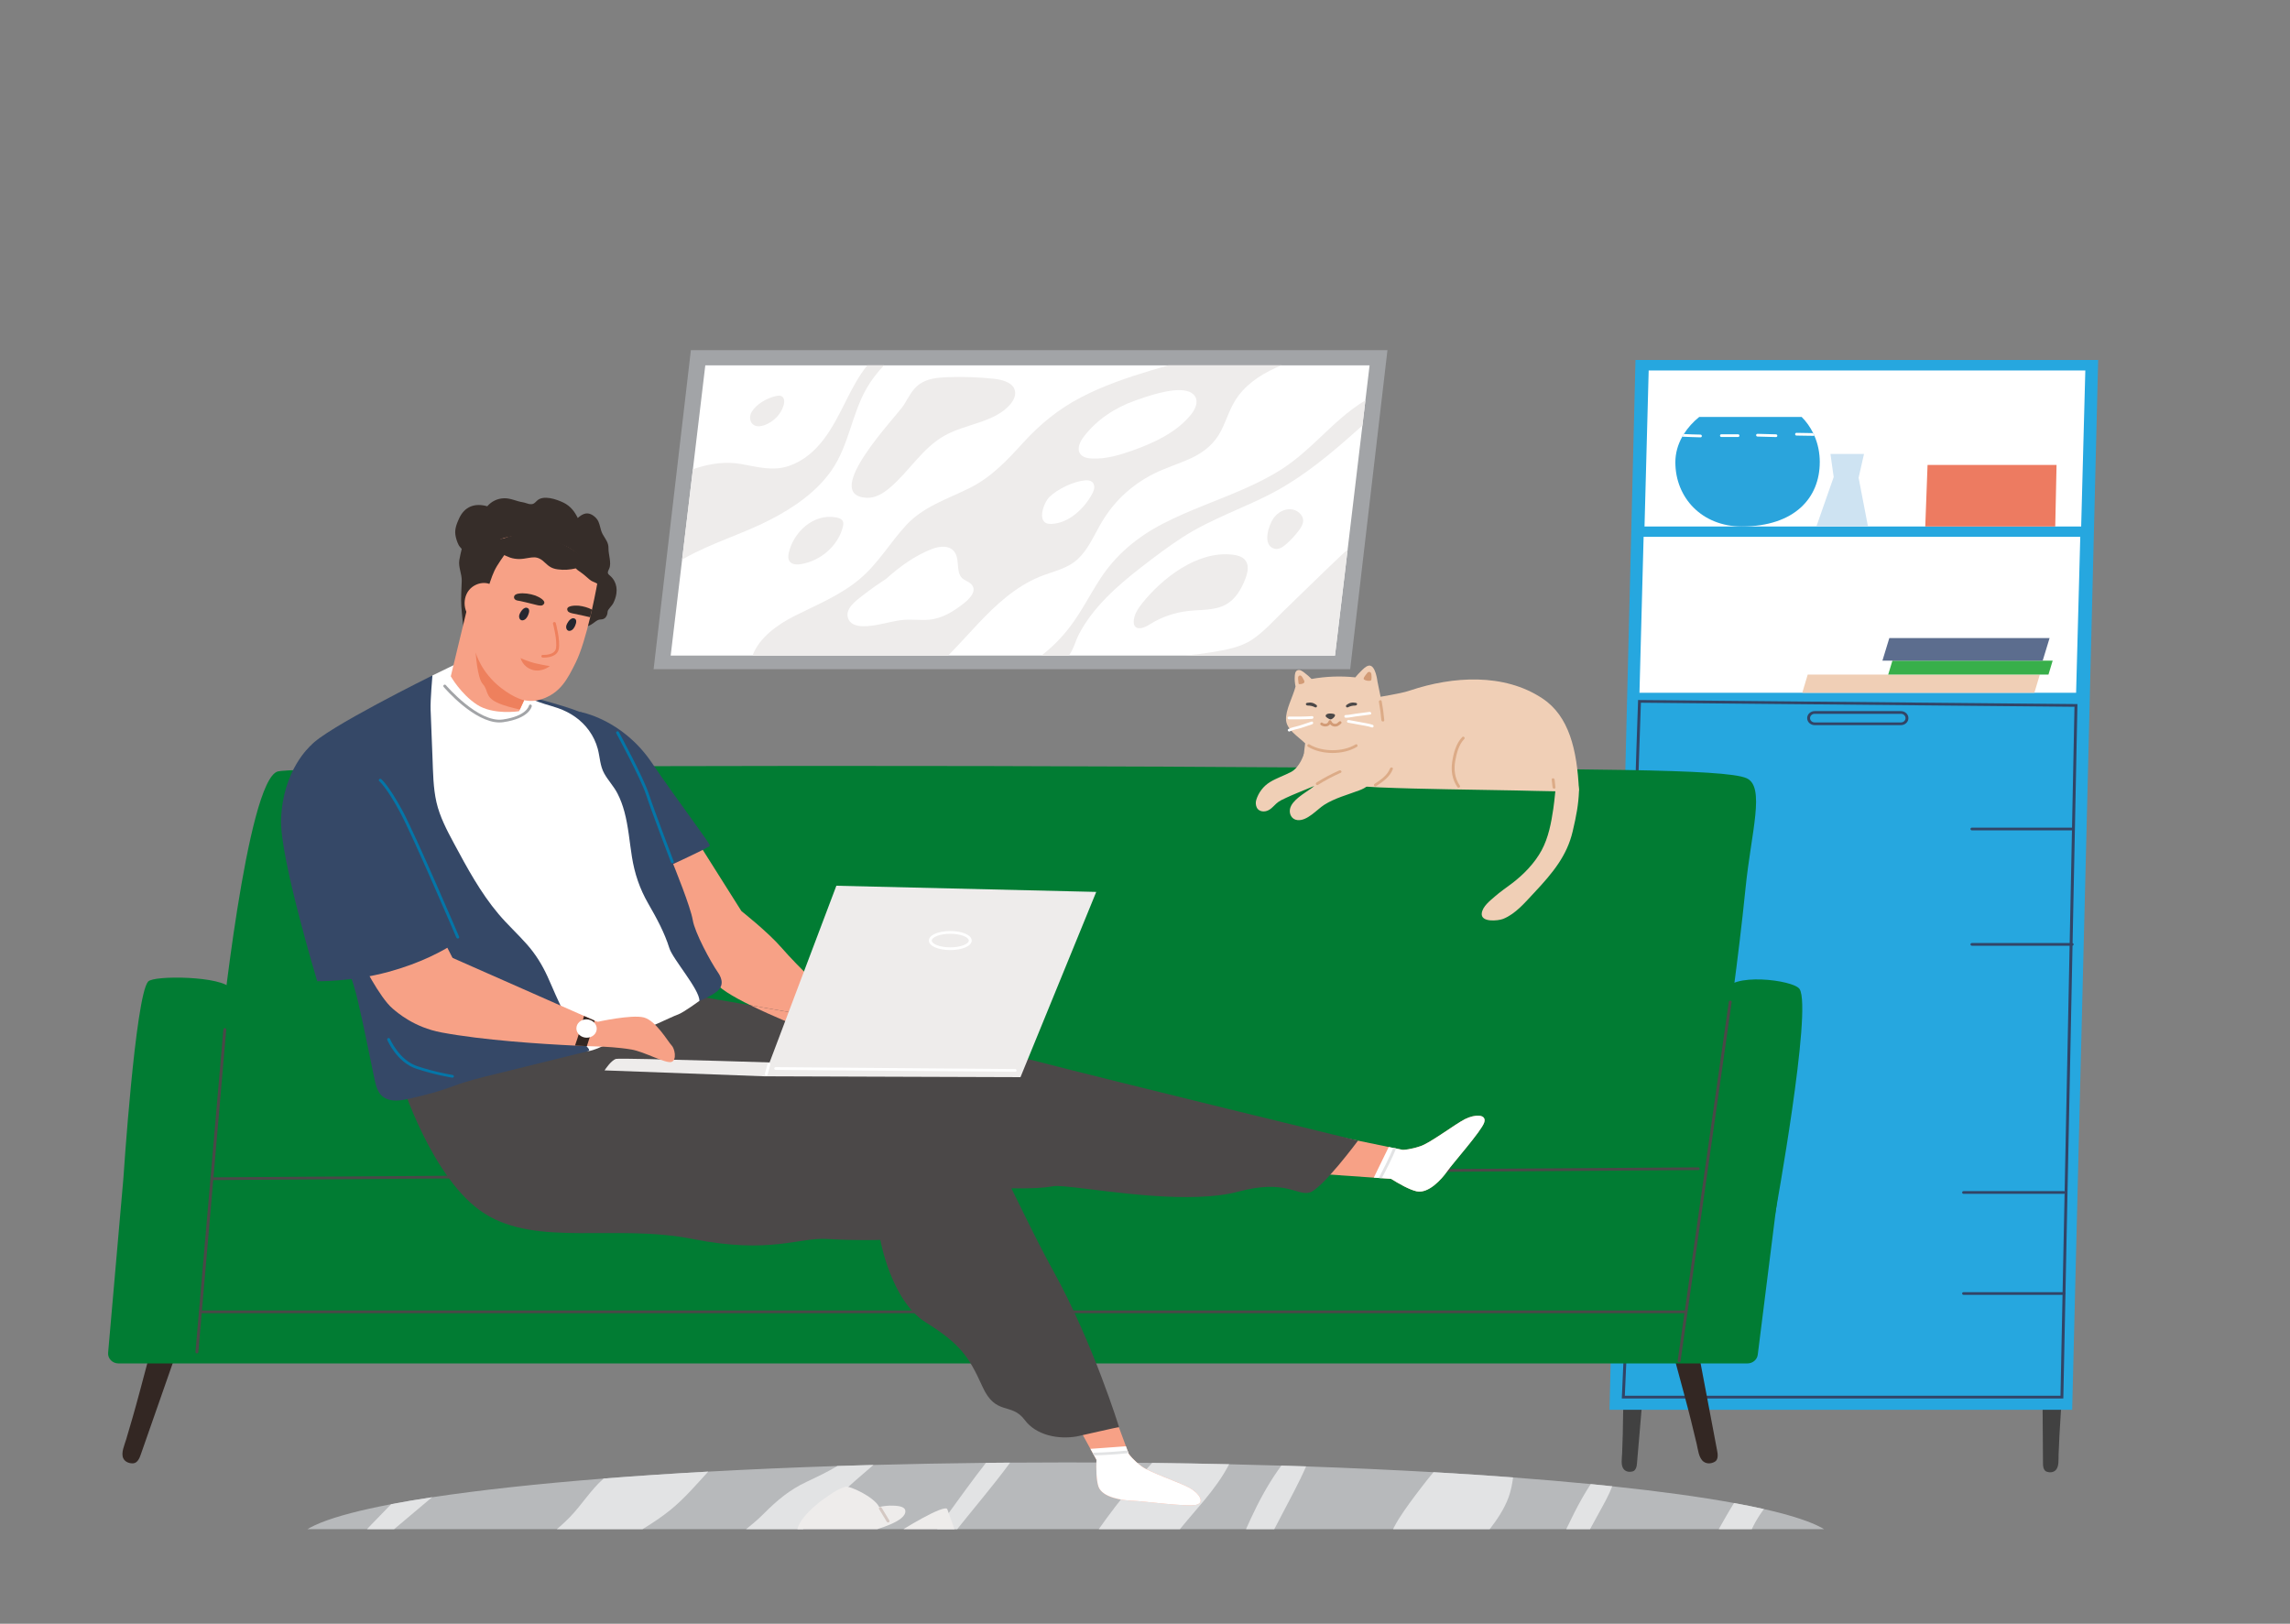 <?xml version="1.0" encoding="UTF-8"?><svg id="Layer_2" xmlns="http://www.w3.org/2000/svg" xmlns:xlink="http://www.w3.org/1999/xlink" viewBox="0 0 1170.07 829.69"><rect x="0" y="0" width="1170.07" height="829.69" fill="#808080" stroke="none"/><defs><style>.cls-1{fill:none;}.cls-2{clip-path:url(#clippath);}.cls-3{fill:#f7a186;}.cls-4{fill:#0476a8;}.cls-5{fill:#017c33;}.cls-6{fill:#eeeceb;}.cls-7{fill:#ed7b61;}.cls-8{fill:#fff;}.cls-9{fill:#ee805d;}.cls-10{fill:#e2e3e4;}.cls-11{fill:#f0cfb6;}.cls-12{fill:#b7b9bb;}.cls-13{fill:#332723;}.cls-14{fill:#324466;}.cls-15{fill:#cee3f2;}.cls-16{fill:#d29b76;}.cls-17{fill:#d4c8c3;}.cls-18{fill:#dcab87;}.cls-19{fill:#252730;}.cls-20{fill:#414141;}.cls-21{fill:#362d29;}.cls-22{fill:#a2a4a7;}.cls-23{fill:#26a7df;}.cls-24{fill:#2aa4dc;}.cls-25{fill:#5c6d8e;}.cls-26{fill:#354867;}.cls-27{fill:#38af4a;}.cls-28{fill:#4b4848;}.cls-29{clip-path:url(#clippath-1);}</style><clipPath id="clippath"><rect class="cls-1" width="1141.48" height="788"/></clipPath><clipPath id="clippath-1"><rect class="cls-1" x=".1" y="163" width="1169.96" height="618.35"/></clipPath></defs><g id="Layer_1-2"><g class="cls-2"><g class="cls-29"><g><g><path class="cls-12" d="M937.85,788.46c0,7.52-19.15,14.55-52.62,20.62-7.53,1.36-15.79,2.68-24.72,3.94-20.02,2.83-43.43,5.37-69.58,7.57-3.78,.32-7.61,.64-11.51,.93-14.11,1.11-28.97,2.12-44.46,3.02-16.91,.98-34.59,1.83-52.92,2.55-18.98,.75-38.66,1.35-58.89,1.78-3.26,.07-6.54,.12-9.83,.19-12.22,.22-24.64,.39-37.23,.49-10.42,.1-20.94,.14-31.56,.14-6.66,0-13.27-.01-19.83-.06-23.17-.11-45.82-.44-67.76-.97-3.39-.08-6.76-.17-10.11-.26-28.11-.75-55.03-1.82-80.35-3.16-10.82-.58-21.35-1.21-31.56-1.89-18.7-1.23-36.32-2.64-52.71-4.19-19.64-1.83-37.51-3.87-53.29-6.1-21.9-3.08-39.8-6.49-52.86-10.14-2.46-.69-4.75-1.39-6.86-2.09-11.67-3.9-17.97-8.06-17.97-12.36,0-7.21,17.65-13.98,48.68-19.88,6.4-1.22,13.37-2.4,20.88-3.54,24.13-3.65,53.77-6.88,87.65-9.56,16.82-1.32,34.68-2.51,53.43-3.54,20.97-1.15,43.05-2.12,66.02-2.87,6.08-.19,12.22-.37,18.42-.54,18.65-.5,37.84-.86,57.46-1.08,4.1-.03,8.22-.07,12.37-.1,9.39-.07,18.84-.11,28.39-.11,14.93,0,29.66,.08,44.17,.25,13.33,.17,26.46,.39,39.34,.68,9.02,.21,17.91,.44,26.68,.71,4.25,.12,8.47,.26,12.65,.4,22.67,.79,44.43,1.78,65.08,2.95,14.09,.8,27.68,1.69,40.67,2.68,13.93,1.04,27.18,2.18,39.67,3.4,3.75,.36,7.42,.74,11.01,1.12,24.13,2.54,45.08,5.42,62.23,8.56,5.49,1,10.58,2.03,15.26,3.08,23.48,5.29,36.58,11.17,36.58,17.38Z"/><g><path class="cls-10" d="M901.27,771.08c-1.99,2.71-3.84,5.54-5.39,8.63-4.21,8.38-6.95,17.33-9.71,26.19-.32,1.04-.63,2.09-.94,3.18-7.53,1.36-15.79,2.68-24.72,3.94,.77-1.28,1.52-2.55,2.27-3.83,5.5-9.48,10.54-19.21,15.94-28.75,2.35-4.15,4.72-8.37,7.29-12.44,5.49,1,10.58,2.03,15.26,3.08Z"/><path class="cls-10" d="M823.78,759.44c-1.74,4.55-4.23,8.93-6.58,13.21-5.59,10.2-11.19,20.39-16.76,30.59l-8.85,16.15c-.22,.4-.44,.8-.65,1.21-3.78,.32-7.61,.64-11.51,.93,1.99-3.09,3.93-6.22,5.76-9.39,4.46-7.76,8.2-15.84,11.92-23.92,4.69-10.2,9.47-20.48,15.67-29.9,3.75,.36,7.42,.74,11.01,1.12Z"/><path class="cls-10" d="M773.11,754.91c-.43,3.37-1.08,6.7-2.21,9.89-4.55,12.72-15.29,22.16-22.56,33.41-5.37,8.31-8.35,17.85-13.37,26.33-16.91,.98-34.59,1.83-52.92,2.55,1.42-1.43,2.85-2.83,4.28-4.22,8.93-8.77,16.45-17.37,20.5-29.08,2.14-6.19,4.34-12.08,7.89-17.7,3.5-5.52,7.48-10.81,11.48-16.02,2.01-2.62,4.07-5.24,6.24-7.84,14.09,.8,27.68,1.69,40.67,2.68Z"/><path class="cls-10" d="M667.36,749.28c-1.93,4.41-4.09,8.77-6.32,13.08-6.14,11.86-12.43,23.67-18.64,35.49-5.18,9.86-10.93,22.03-19.26,31.02-3.26,.07-6.54,.12-9.83,.19,1-1.47,1.96-2.97,2.89-4.49,9.36-15.39,15.33-32.3,22.84-48.49,3.98-8.57,8.44-16.95,13.92-24.78,.58-.82,1.15-1.62,1.74-2.43,4.25,.12,8.47,.26,12.65,.4Z"/><path class="cls-10" d="M628.03,748.17c-3.41,6.58-7.94,12.71-12.65,18.37-10.42,12.56-21.9,24.22-27.82,39.43-2.67,6.87-4.81,13.97-8.99,20.23-.77,1.15-1.59,2.28-2.49,3.36-10.42,.1-20.94,.14-31.56,.14-6.66,0-13.27-.01-19.83-.06,4.12-4.06,8.18-8.2,11.86-12.61,6.07-7.26,11.2-15.15,16.31-23.02,10.68-16.48,22.47-32.09,35.83-46.52,13.33,.17,26.46,.39,39.34,.68Z"/><path class="cls-10" d="M516.13,747.35c-2.42,3.3-4.93,6.55-7.47,9.77-15.2,19.23-31.65,37.58-43.89,58.7-2.35,4.05-4.93,8.49-7.85,12.85-3.39-.08-6.76-.17-10.11-.26,1.67-1.47,3.23-3.05,4.66-4.81,3.91-4.79,6.89-10.16,9.98-15.41,6.76-11.49,14.27-22.57,22.09-33.43,6.61-9.17,13.27-18.35,20.22-27.29,4.1-.03,8.22-.07,12.37-.1Z"/><path class="cls-10" d="M446.3,748.53c-12.09,10.28-23.82,20.93-35.14,31.95-11.08,10.77-21.46,22.1-32.15,33.2-3.91,4.05-8.06,8.03-12.54,11.56-10.82-.58-21.35-1.21-31.56-1.89,4.07-5.76,8.2-11.49,13.02-16.73,5.56-6.09,12.13-10.95,19.15-15.47,8.44-5.44,16.37-10.85,23.37-17.91,6.6-6.62,13-12.01,21.69-16.08,5.47-2.57,10.73-5.09,15.75-8.09,6.08-.19,12.22-.37,18.42-.54Z"/><path class="cls-10" d="M361.87,751.95c-6.17,6.71-12.09,13.69-19.26,19.53-7.6,6.17-16.26,11-24.61,16.19-8.75,5.44-16.79,11.57-24.07,18.66-4.13,4.02-7.84,8.52-11.73,12.83-19.64-1.83-37.51-3.87-53.29-6.1,13.31-6.65,26.99-12.68,39.68-20.38,8.22-4.99,16.01-10.71,22.64-17.54,6.07-6.26,10.61-13.87,17.21-19.66,16.82-1.32,34.68-2.51,53.43-3.54Z"/><path class="cls-10" d="M220.78,765.04c-.61,.49-1.2,.98-1.79,1.48-7.98,6.73-15.98,13.47-23.98,20.2-4,3.37-8,6.74-12,10.11-2.32,1.96-4.6,4.08-6.97,6.08-2.46-.69-4.75-1.39-6.86-2.09,7.1-7.24,13.84-14.8,20.72-21.98,3.31-3.44,6.63-6.87,9.99-10.27,6.4-1.22,13.37-2.4,20.88-3.54Z"/></g></g><g><path class="cls-20" d="M842.57,675.7s-6.12,71.48-6.13,71.74c-.1,1.55-.44,3.86-2.17,4.39-1.4,.43-3.42,.32-4.61-1.09-1.65-1.96-.92-5.69-.84-8.02l.33-9.9c.33-9.63,.48-53.25,.48-53.25l12.94-3.87Z"/><path class="cls-20" d="M1043.36,675.46s.5,71.71,.5,71.97c-.02,1.56,.14,3.88,1.82,4.53,1.37,.53,3.39,.56,4.69-.77,1.8-1.84,1.36-5.61,1.46-7.94,.15-3.3,.29-6.6,.44-9.9,.43-9.62,3.7-53.13,3.7-53.13l-12.6-4.75Z"/><polygon class="cls-23" points="1058.77 720.36 822.37 720.36 835.65 183.93 1072.05 183.93 1058.77 720.36"/><g><path class="cls-14" d="M1054.24,714.57h-225.58l1.09-24.65c.02-.38,.36-.68,.77-.67,.41,.02,.72,.34,.71,.72l-1.03,23.21h222.6l7.15-352.04-221.54-2.07c-.2,5.89-1.64,48-1.64,49.59,0,.38-.33,.69-.74,.69s-.74-.31-.74-.69c0-1.73,1.59-48.33,1.66-50.31l.02-.68,224.48,2.09v.7l-7.2,354.1Z"/><path class="cls-14" d="M1058.77,424.28h-51.23c-.41,0-.74-.31-.74-.69s.33-.69,.74-.69h51.23c.41,0,.74,.31,.74,.69s-.33,.69-.74,.69Z"/><path class="cls-14" d="M1058.77,483.24h-51.23c-.41,0-.74-.31-.74-.69s.33-.69,.74-.69h51.23c.41,0,.74,.31,.74,.69s-.33,.69-.74,.69Z"/><path class="cls-14" d="M1054.51,661.63h-51.23c-.41,0-.74-.31-.74-.69s.33-.69,.74-.69h51.23c.41,0,.74,.31,.74,.69s-.33,.69-.74,.69Z"/><path class="cls-14" d="M1054.51,610.01h-51.23c-.41,0-.74-.31-.74-.69s.33-.69,.74-.69h51.23c.41,0,.74,.31,.74,.69s-.33,.69-.74,.69Z"/><path class="cls-14" d="M971.29,370.52h-44.11c-2.1,0-3.81-1.61-3.81-3.58s1.71-3.58,3.81-3.58h44.11c2.1,0,3.81,1.61,3.81,3.58s-1.71,3.58-3.81,3.58Zm-44.11-5.78c-1.29,0-2.34,.98-2.34,2.2s1.05,2.2,2.34,2.2h44.11c1.29,0,2.34-.98,2.34-2.2s-1.05-2.2-2.34-2.2h-44.11Z"/></g><polygon class="cls-8" points="1063.37 269.02 840.26 269.02 842.39 189.3 1065.49 189.3 1063.37 269.02"/><polygon class="cls-8" points="1060.78 353.99 837.68 353.99 839.8 274.28 1062.91 274.28 1060.78 353.99"/><path class="cls-24" d="M929.8,236.19c0,18.13-12.79,32.82-39.84,32.82-20.38,0-33.94-14.69-33.94-32.82,0-4.63,1.28-9.06,3.53-13.05,.25-.46,.52-.9,.8-1.35,2.04-3.25,4.71-6.19,7.85-8.73h52.37c2.41,2.41,4.37,5.2,5.86,8.25,.24,.46,.46,.92,.65,1.39,1.79,4.12,2.73,8.68,2.73,13.48Z"/><polygon class="cls-15" points="935.26 231.96 936.92 243.75 928.07 269.02 954.44 269.02 949.65 244.1 952.41 231.96 935.26 231.96"/><polygon class="cls-11" points="920.87 353.99 1039.46 353.99 1042.25 344.68 923.65 344.68 920.87 353.99"/><polygon class="cls-27" points="964.77 344.68 1046.66 344.68 1048.81 337.57 966.93 337.57 964.77 344.68"/><polygon class="cls-25" points="961.82 337.57 1043.71 337.57 1047.23 326.04 965.34 326.04 961.82 337.57"/><path class="cls-8" d="M868.85,223.46c-3.1-.11-6.21-.15-9.31-.33,.25-.46,.52-.9,.8-1.35,2.83,.18,5.7,.19,8.51,.29,.94,.04,.94,1.43,0,1.39Z"/><path class="cls-8" d="M888.04,221.9h-8.49c-.95,0-.95,1.39,0,1.39h8.49c.95,0,.95-1.39,0-1.39Z"/><path class="cls-8" d="M907.41,221.93c-3.14-.08-6.27-.16-9.41-.25-.95-.02-.95,1.36,0,1.39,3.14,.08,6.27,.16,9.41,.25,.95,.02,.95-1.36,0-1.39Z"/><path class="cls-8" d="M927.07,222.7c-3.05-.04-6.09-.08-9.15-.14-.94-.01-.94-1.4,0-1.39,2.83,.06,5.67,.1,8.5,.14,.24,.46,.46,.92,.65,1.39Z"/><polygon class="cls-7" points="983.71 269.02 984.88 237.57 1050.79 237.57 1050.12 269.02 983.71 269.02"/></g><g><path class="cls-13" d="M100.83,660.58s-28.77,82.25-28.87,82.55c-.59,1.8-1.68,4.42-3.87,4.58-1.78,.13-4.11-.54-5.08-2.52-1.34-2.74,.64-6.92,1.44-9.64,1.13-3.84,2.26-7.69,3.38-11.53,3.29-11.21,16.64-62.36,16.64-62.36l16.35-1.08Z"/><path class="cls-13" d="M861.14,655.56s16.14,85.25,16.2,85.55c.39,1.84,.74,4.64-1.1,5.75-1.5,.91-3.89,1.36-5.74,.05-2.57-1.82-2.92-6.38-3.59-9.13-.94-3.89-1.89-7.78-2.83-11.66-2.75-11.34-16.78-62.33-16.78-62.33l13.85-8.24Z"/><path class="cls-5" d="M112.43,531.9s13.6-133.25,29.5-137.72c10.27-2.89,312.49-3.62,541.32-1.93,125.31,.92,198.1,.46,209.15,5.39,9.71,4.33,2.36,27.54-.51,56.1-3.7,36.75-9.71,77.99-9.71,77.99l-2.04,97.24-792.27,10.29,24.55-107.36Z"/><path class="cls-5" d="M63.03,602.27H909.41l-11.29,89.96c-.32,2.53-2.6,4.44-5.31,4.44H60.57c-3.13,0-5.58-2.51-5.33-5.44l7.79-88.96Z"/><path class="cls-5" d="M63.03,602.27s6.11-93.21,12.65-100.73c2.87-3.3,38.31-2.84,42.27,3.64,3.97,6.47-13.33,115.3-13.33,115.3l-41.59-18.2Z"/><path class="cls-5" d="M865.39,602.27s8.94-59.95,15.96-95.48c2.01-10.17,35.16-6.17,38.16-1.39,6.54,10.4-12.53,115.07-12.53,115.07l-41.59-18.2Z"/><path class="cls-28" d="M109.21,602.97c-.4,0-.74-.31-.74-.69,0-.38,.33-.7,.73-.7l758.52-5.11h0c.4,0,.74,.31,.74,.69,0,.38-.33,.7-.73,.7l-758.52,5.11h0Z"/><path class="cls-28" d="M100.6,691.53s-.04,0-.06,0c-.4-.03-.71-.37-.67-.75l14.26-164.8c.03-.38,.37-.65,.8-.63,.41,.03,.71,.37,.67,.75l-14.26,164.8c-.03,.36-.35,.64-.73,.64Z"/><path class="cls-28" d="M857.94,696.03s-.07,0-.1,0c-.4-.05-.69-.4-.63-.78l26.12-183.4c.05-.38,.43-.67,.83-.59,.4,.05,.69,.4,.63,.78l-26.12,183.4c-.05,.35-.37,.6-.73,.6Z"/><path class="cls-28" d="M860.96,671.01H102.43c-.41,0-.74-.31-.74-.69s.33-.69,.74-.69H860.96c.41,0,.74,.31,.74,.69s-.33,.69-.74,.69Z"/></g><g><polygon class="cls-22" points="689.87 341.95 333.96 341.95 353.01 178.92 708.92 178.92 689.87 341.95"/><polygon class="cls-8" points="699.79 186.67 697.65 204.57 696.12 217.43 688.56 280.87 682.1 334.99 342.68 334.99 348.52 285.96 354.04 239.77 360.37 186.67 699.79 186.67"/><path class="cls-6" d="M443.13,186.67c-4.4,5.54-7.66,11.72-10.79,17.97-6.46,12.89-13.77,28.02-29.07,33.38-8.44,2.95-16.38,.49-24.82-.96-7.66-1.3-14.96-.26-22.3,2.01-.71,.22-1.42,.44-2.11,.69l-5.52,46.2c.34-.21,.69-.42,1.03-.61,13.87-7.88,29.57-12.38,43.78-19.67,12.2-6.26,23.86-14.28,31.56-25.36,8.97-12.93,10.27-28.87,18.12-42.27,2.39-4.08,5.36-7.85,8.66-11.38h-8.56Z"/><path class="cls-6" d="M596.97,186.67c-3.01,.86-6.02,1.75-9.02,2.65-12.16,3.66-24.26,7.8-35.46,13.62-11.55,5.99-21.09,13.82-29.66,23.21-8.22,9-16.19,17.66-27.52,23.28-11.44,5.66-23.61,9.48-32.33,18.95-8.29,8.99-14.14,19.39-23.67,27.44-9.84,8.3-21.53,12.99-33.06,18.77-9.05,4.55-18.34,11.21-21.74,20.39h99.89c.5-.5,1-1,1.49-1.5,9.36-9.56,17.78-19.99,28.32-28.47,5.11-4.09,10.68-7.7,16.85-10.25,6.88-2.84,14.43-4.06,19.86-9.31,4.91-4.73,7.7-10.99,10.92-16.76,3.16-5.66,7.02-10.88,11.79-15.44,4.66-4.47,10.06-8.28,15.94-11.22,6.12-3.05,12.76-5.01,18.98-7.89,6.99-3.26,12.23-7.73,15.57-14.44,2.92-5.91,4.66-12.31,8.77-17.67,5.45-7.13,13.4-11.89,21.9-15.36h-57.82Z"/><path class="cls-8" d="M606.22,199.73c-7.61-1.8-21.17,3.17-26.08,4.9-10.56,3.72-19.75,9.83-26.37,18.48-2.03,2.66-3.79,6.41-1.67,9.01,1.36,1.67,3.82,2.11,6.06,2.19,6.98,.26,13.81-1.75,20.34-4.06,11.25-3.99,22.53-9.27,29.88-18.22,2.25-2.74,4.11-6.57,2.2-9.54-.93-1.44-2.46-2.31-4.36-2.76Z"/><path class="cls-8" d="M554.37,245.45c-5.88,.52-14.07,4.49-18.12,8.43-3.03,2.94-7.19,14.11,.81,13.84,9.14-.3,16.89-7.94,20.84-15.09,.78-1.42,1.47-3.02,1.13-4.59-.47-2.16-2.29-2.79-4.65-2.58Z"/><path class="cls-8" d="M494.91,297.46c-1.66-1.01-3.27-1.49-4.29-3.3-.78-1.39-.93-2.98-1.09-4.52-.25-2.29-.22-4.78-1.37-6.88-2.44-4.45-7.96-3.82-12.15-2.18-8.74,3.42-16.35,8.98-23.3,15.23-3.96,2.57-7.82,5.27-11.53,8.16-3.68,2.87-10.26,7.38-7.52,12.71,2.49,4.85,11.47,3.18,15.81,2.35,4.18-.8,8.3-1.99,12.57-2.31,4.22-.32,8.46,.32,12.68-.07,6.96-.64,12.84-4.47,18.04-8.6,3.53-2.8,7.36-7.43,2.15-10.59Z"/><path class="cls-6" d="M673.56,224.44c-5.68,5.37-11.5,10.6-18.12,14.93-6.17,4.02-12.84,7.35-19.63,10.36-13.65,6.06-27.95,10.82-41.22,17.65-13.53,6.95-24.5,16.11-32.55,28.55-5.16,7.96-9.4,16.44-15.14,24.07-4.22,5.6-9.21,10.63-14.8,15h13.99c2.44-3.16,3.41-7.53,5.22-11,7.19-13.69,19.27-24.43,31.64-34.03,6.94-5.38,13.99-10.74,21.4-15.52,7.41-4.77,15.41-8.56,23.49-12.18,8.06-3.59,16.2-7.03,23.92-11.24,7.45-4.05,14.45-8.82,21.12-13.93,7.5-5.74,14.58-11.94,21.59-18.2,.55-.49,1.09-.97,1.65-1.46l1.53-12.86c-9.02,5.33-16.56,12.75-24.1,19.87Z"/><path class="cls-6" d="M684.98,284.05c-9.71,9.21-19.24,18.6-28.86,27.9-5.24,5.06-10.3,10.88-16.48,14.96-6.04,3.97-13.59,5.2-20.7,6.38-4.16,.69-8.34,1.22-12.54,1.6-.49,.04-.96,.08-1.45,.11h77.16l6.46-54.12c-1.25,1.03-2.46,2.11-3.59,3.18Z"/><path class="cls-6" d="M637.36,288.61c-.21-.96-.63-1.85-1.33-2.63-1.53-1.7-4.02-2.31-6.38-2.58-17.98-2.03-35.86,12.13-45.96,24.74-2.27,2.83-4.39,6.04-4.42,9.58,0,.76,.1,1.56,.55,2.19,1.58,2.22,5.21,.68,7.56-.82,5.89-3.75,12.76-6.14,19.83-6.91,6.49-.71,13.47-.16,19.11-3.26,5.03-2.77,7.97-7.96,9.97-13.11,.88-2.28,1.57-4.92,1.07-7.21Z"/><path class="cls-6" d="M657.05,260.4c-2.57,.6-4.86,2.32-6.37,4.42-2.35,3.29-6.04,13.86,.56,15.57,2.11,.55,4.2-.84,5.8-2.23,2.47-2.15,4.69-4.55,6.63-7.14,1.08-1.44,2.1-3.04,2.17-4.8,.14-3.22-3.21-5.95-6.64-6.03-.73-.02-1.45,.06-2.15,.22Z"/><path class="cls-6" d="M518.22,198.58c-1.59-3.43-6.5-4.64-10.65-5.07-7.75-.8-15.56-1.07-23.35-.79-5.07,.18-10.46,.7-14.48,3.61-3.68,2.66-5.59,6.87-7.95,10.63-3.45,5.51-42.79,46-19.07,47.4,4.4,.26,8.44-2.21,11.73-4.96,10.1-8.44,16.76-20.53,28.42-26.95,10.79-5.93,25.17-6.6,33.14-15.64,1.81-2.06,3.22-4.76,2.52-7.35-.08-.31-.19-.6-.32-.87Z"/><path class="cls-6" d="M430.21,265.7c-.71-.76-1.87-1.12-2.96-1.32-11.91-2.15-21.89,7.84-24.21,18.02-.36,1.56-.5,3.35,.55,4.61,1.3,1.56,3.79,1.57,5.86,1.21,10.17-1.77,18.86-9.57,21.21-19.04,.24-.99,.41-2.08-.08-2.98-.1-.19-.22-.35-.37-.5Z"/><path class="cls-6" d="M398.65,202.22c-.67-.13-1.4-.03-2.08,.12-4.7,1.02-10.19,4.18-12.55,8.22-1.3,2.23-.99,5.51,1.37,6.75,1.62,.85,3.65,.51,5.37-.13,4.72-1.76,8.44-5.72,9.7-10.34,.43-1.58,.38-3.63-1.15-4.4-.21-.1-.43-.17-.65-.22Z"/></g><g><path class="cls-11" d="M788.11,356.89c-19.64-13.08-45.86-11.36-67.52-4.12-.88,.29-1.72,.56-2.63,.79-3.79,.99-12.55,2.46-12.55,2.46,0,0-1.7-8.36-1.6-7.8,.05,.3-.9-8.64-4.39-8.11-1.59,.24-3,1.87-4.06,2.88-1.03,.98-1.98,2.03-2.86,3.12-7.47-.78-14.95-.51-22.36,.81-1.1-1.12-2.28-2.16-3.55-3.1-.95-.71-2.38-1.91-3.71-1.3-1.12,.51-1.23,1.85-1.31,2.87-.14,1.82,.02,3.63,.38,5.41-1.23,5.04-5.27,12.16-4.84,17.18,.42,4.95,6,8.21,9.76,11.84-.52,4.42-1.65,9.86,1.31,13.74,2,2.62,5.28,4.12,8.58,5.02,9.05,2.45,18.38,3.34,27.75,3.74,23.44,.99,46.97,1.09,70.43,1.59,6.52,.14,13.03,.33,19.55,.42,3.24,.05,6.67-.1,9.19-1.96,.2,.31,3.11,2.08,3.09,1.59-.95-20.9-5.06-38.03-18.65-47.08Z"/><path class="cls-11" d="M700.09,397.06c-.89-4.23-6.3-6.63-9.94-8.37-5.27-2.53-10.9-4.21-16.72-5.16-.07-.42-.57-.82-1.11-.57-3.82,1.71-6.05,2.15-6.05,2.15,0,0-1.99,6.94-6.68,9.38-3.49,1.82-7.3,3.06-10.65,5.1-3.47,2.11-5.94,5.45-7.07,9.18-.38,1.25-.29,2.68,.28,3.86,.81,1.68,2.78,2.26,4.6,1.86,2.3-.51,3.75-2.37,5.34-3.86,1.49-1.41,3.45-2.22,5.32-3.1,1.63-.77,3.31-1.47,4.98-2.17,2.79-1.18,5.59-2.33,8.4-3.46,.21-.09,.64-.17,.81-.32,0,0-.3,.28-1.53,1.18-3.52,2.59-10.01,6.07-10.95,10.6-.52,2.51,.79,5.3,3.7,5.67,5.04,.65,10.14-5.47,13.79-7.79,5.43-3.45,11.92-5.12,17.94-7.4,3.25-1.23,6.34-3.02,5.55-6.77Z"/><path class="cls-11" d="M806.77,403.97c.06-1.63-2.38-13.4-4.45-13.5-2.03-.09-2.48,2.82-4.38,3.37-.57,.16-1.14,.33-1.71,.49-.21-1.13-.44-2.25-.68-3.36-.19-.87-1.61-.5-1.42,.37,.24,1.13,.47,2.27,.68,3.4-1.7,.49-3.4,.98-5.1,1.47-.9,.26-.52,1.6,.39,1.34,1.64-.47,3.29-.95,4.93-1.42,.4,2.79-.85,13.56-1.37,17.11-1.07,7.23-2.44,14.68-5.98,21.25-3.51,6.5-9.21,12.42-15.22,16.95-2.9,2.18-5.91,4.24-8.63,6.61-2.56,2.23-6.31,5.11-6.73,8.61-.57,4.78,8.34,3.89,10.94,2.86,6.35-2.54,11.19-8.41,15.64-13.14,10.06-10.67,17-19.38,19.86-31.52,1.92-8.14,2.98-13.8,3.25-20.9Z"/><path class="cls-28" d="M672.6,360.18c-1.44-1.1-2.88-1.43-4.69-1.06-1.11,.23-.75,1.39,.28,1.39,1.28,0,2.54,.29,3.66,.87,.84,.43,1.48-.63,.74-1.2Z"/><path class="cls-28" d="M688.03,360.18c1.44-1.1,2.88-1.43,4.69-1.06,1.11,.23,.75,1.39-.28,1.39-1.28,0-2.54,.29-3.66,.87-.84,.43-1.48-.63-.74-1.2Z"/><path class="cls-18" d="M692.58,380.4c-6.44,3.94-17.09,3.9-23.52-.04-.8-.49-1.54,.71-.75,1.2,6.88,4.22,18.11,4.27,25.01,.04,.79-.49,.05-1.69-.75-1.2Z"/><path class="cls-16" d="M665.93,346.97c-.38-.71-1.17-2.55-2.32-1.54-.45,.4-.37,1.07-.34,1.59,.03,.7,.11,1.4,.21,2.1,.07,.49,.55,.58,.93,.42,.27,.03,.56-.04,.85-.13,.5-.16,1.03-.29,1.19-.83,.17-.57-.26-1.13-.52-1.62Z"/><path class="cls-16" d="M700.72,344.71c-.09-.59-.22-1.24-.94-1.38-.69-.14-1.1,.39-1.43,.86-.41,.57-2.58,2.81-1.06,3.17,.05,.05,.1,.1,.16,.13,.9,.37,1.76,.48,2.74,.33,.34-.05,.5-.39,.54-.67,.11-.82,.1-1.62-.02-2.44Z"/><path class="cls-28" d="M681.42,364.79c-1.08-.3-3.34-.4-3.94,.55-.21,.33-.18,.76,.19,1.08,.38,.33,.91,.65,1.36,.9,.38,.21,.75,.33,1.19,.19,.84-.27,2.96-2.16,1.29-2.7-.03,0-.06-.02-.09-.03Z"/><path class="cls-16" d="M684.18,368.72c-.53,.52-1.09,1.09-1.9,1.14-.94,.06-1.67-.53-2-1.32-.14-.5-.83-.79-1.19-.38-.18,.1-.29,.28-.28,.5-.25,.49-.55,.92-1.17,1.09-.73,.19-1.41-.03-1.99-.44-.76-.53-1.5,.67-.74,1.2,.89,.62,2.05,.86,3.13,.58,.69-.18,1.18-.56,1.56-1.03,.52,.59,1.2,1.03,2.08,1.16,1.48,.21,2.58-.57,3.56-1.52,.66-.64-.38-1.62-1.04-.98Z"/><path class="cls-18" d="M794.32,398.34c-.1-.88-1.57-.89-1.48,0,.15,1.33,.3,2.65,.44,3.98,.1,.88,1.57,.89,1.48,0-.15-1.33-.29-2.65-.44-3.98Z"/><path class="cls-18" d="M710.24,392.62c-1.36,3.56-4.72,5.83-7.9,7.91-.77,.51-.04,1.71,.75,1.2,3.53-2.31,7.07-4.8,8.58-8.74,.32-.84-1.1-1.2-1.42-.37Z"/><path class="cls-18" d="M705.96,358.28c-.17-.88-1.59-.51-1.42,.37,.58,3.1,1.01,6.21,1.27,9.35,.07,.88,1.55,.89,1.48,0-.27-3.26-.72-6.5-1.32-9.72Z"/><path class="cls-18" d="M748.17,377.61c.64-.65-.4-1.64-1.04-.98-3.24,3.29-4.54,8.5-5.16,12.82-.65,4.49,.04,8.87,2.67,12.71,.51,.75,1.79,.05,1.27-.7-2.68-3.9-3.16-8.39-2.32-12.9,.69-3.68,1.81-8.15,4.57-10.95Z"/><path class="cls-18" d="M684.31,393.67c-4.05,1.79-7.93,3.85-11.64,6.18-.79,.49-.05,1.7,.74,1.2,3.72-2.33,7.6-4.39,11.64-6.18,.86-.38,.11-1.58-.75-1.2Z"/><path class="cls-8" d="M670.39,365.93c-3.89,.26-7.91,.27-11.81,.23-.95,0-.95,1.38,0,1.39,3.91,.04,7.91,.03,11.81-.23,.94-.06,.95-1.45,0-1.39Z"/><path class="cls-8" d="M670.07,368.73c-2.03,.69-4.08,1.4-6.13,2.04-1.84,.58-3.9,.82-5.6,1.73-.83,.44-.08,1.64,.74,1.2,1.77-.93,3.97-1.16,5.88-1.78,1.84-.6,3.68-1.23,5.5-1.85,.89-.3,.5-1.64-.39-1.34Z"/><path class="cls-8" d="M699.71,363.76c-2.35,.32-4.71,.65-7.09,.93-1.64,.19-3.38,.68-5.01,.66-.95-.01-.95,1.37,0,1.39,1.91,.03,3.87-.54,5.78-.75,2.26-.25,4.47-.59,6.71-.89,.94-.13,.54-1.46-.39-1.34Z"/><path class="cls-8" d="M701.33,370.35c-2.15-.75-4.72-.99-6.96-1.48-1.72-.37-3.49-.62-5.21-.95-.93-.18-1.32,1.16-.39,1.34,1.71,.33,3.5,.59,5.21,.95,2.24,.47,4.82,.73,6.96,1.48,.89,.31,1.28-1.03,.39-1.34Z"/></g><g><polygon class="cls-3" points="718.77 587.98 712.38 602.46 710.76 602.35 701.92 601.74 669.19 599.46 683.7 580.74 709.56 586.08 716.85 587.58 718.77 587.98"/><path class="cls-3" d="M758.31,573.66c-1.53,4.43-15.95,20.66-18.86,24.81-2.89,4.16-9.61,11.56-15.64,10.25-3.62-.78-9.18-3.95-13.04-6.37-2.58-1.61-4.43-2.89-4.43-2.89l1.46-9.77,.1-.67,.25-.04,8.71-1.42,.29-.04s3.63-.12,8.78-1.91c5.14-1.78,17.49-11.18,22.61-13.78,5.12-2.58,11.3-2.62,9.77,1.82Z"/><path class="cls-8" d="M758.31,573.66c-1.53,4.43-15.95,20.66-18.86,24.81-2.89,4.16-9.61,11.56-15.64,10.25-3.62-.78-9.18-3.95-13.04-6.37l-4.74-.33-1.55-.1-2.55-.18,5.87-12.04,.35-.71,1.42-2.91,2.33,.49,1.45,.29,3.51,.72,.29-.04s3.63-.12,8.78-1.91c5.14-1.78,17.49-11.18,22.61-13.78,5.12-2.58,11.3-2.62,9.77,1.82Z"/><path class="cls-10" d="M713.34,586.85c-2.11,5.17-4.69,10.18-7.32,15.16l-1.55-.1c2.66-5.05,5.27-10.11,7.42-15.36l1.45,.29Z"/></g><g><polygon class="cls-3" points="577.43 744.77 560.96 747.24 560.23 745.9 557.14 740.31 541.06 711.09 565.63 712.89 575.29 738.99 576.78 743.01 577.43 744.77"/><path class="cls-3" d="M611.12,768.93c-4.81,1.1-27.08-1.94-32.36-2.09-5.28-.15-15.49-1.65-17.47-7.16-1.18-3.3-1.22-9.42-1.06-13.78,.09-2.93,.28-5.06,.28-5.06l2.27-.93,8-3.29,2.38,2.52,3.63,3.87,.21,.22s2.02,2.86,6.33,6.03c4.31,3.18,19.3,8.14,24.33,10.89,5.02,2.75,8.29,7.67,3.47,8.77Z"/><path class="cls-8" d="M611.12,768.93c-4.81,1.1-27.08-1.94-32.36-2.09-5.28-.15-15.49-1.65-17.47-7.16-1.18-3.3-1.22-9.42-1.06-13.78l-1.22-2.22-.75-1.37-1.11-2,5.64-.4,10.37-.76,2.14-.15,.8,2.16,.5,1.35,.19,.51,.21,.22s2.02,2.86,6.33,6.03c4.31,3.18,19.3,8.14,24.33,10.89,5.02,2.75,8.29,7.67,3.47,8.77Z"/><path class="cls-10" d="M576.59,742.5c-5.84,.62-11.72,1.01-17.59,1.18l-.75-1.37c5.98-.14,11.92-.51,17.84-1.15l.5,1.35Z"/></g><path class="cls-3" d="M378.82,465.55s13.69,10.74,20.83,19.06c7.13,8.32,27.05,27.61,27.05,27.61l-18.94,12.19s-32.22-12.72-40.58-20.58c-8.36-7.86-18.69-27.52-18.69-27.52l17.95-14.34,12.38,3.57Z"/><path class="cls-3" d="M309.64,436.26s31.45,41.08,34.97,44.01c3.51,2.93,34.22-14.72,34.22-14.72l-28.77-45.58-40.41,16.29Z"/><path class="cls-26" d="M296.31,363.75s21.44,3.55,36.56,25.74c15.13,22.2,30.15,41.62,29.83,42.66-.32,1.04-27.89,13.53-27.89,13.53l-38.51-81.93Z"/><path class="cls-28" d="M693.87,582.84s-18.29,24.63-24.68,26.49c-6.39,1.85-12.29-6.94-36.39-.46-24.1,6.46-64.19,.05-83.38-2.09-19.18-2.12-2.7,.87-36.64,.41-33.94-.47-55.59-12.49-109.2-18.04-53.63-5.55-77.24-21.27-91.49-26.82-14.27-5.56-30.01-35.61-24.6-39.32,5.42-3.7,69.43-13.9,69.43-13.9,0,0,10.51,1.76,26.53,4.55,9.21,1.61,20.23,3.54,32.14,5.69h.01c39.4,7.06,88.42,16.3,112.9,22.63,44.77,11.56,165.36,40.85,165.36,40.85Z"/><path class="cls-3" d="M415.6,519.36l-7.84,5.05s-12.76-5.04-24.3-10.74c9.21,1.61,20.23,3.54,32.14,5.69Z"/><path class="cls-28" d="M204.86,552.16s15.74,50.87,42.79,67.98c27.05,17.11,66.41,5.09,106.25,12.95,39.84,7.86,54.11-.92,68.86,0,14.76,.92,27.05,.46,27.05,.46,0,0,5.41,30.98,23.12,42.08,17.71,11.1,22.14,17.57,29.02,32.83,6.89,15.26,14.76,7.86,21.64,17.11,5.86,7.87,17.21,10.04,26.68,8.39,1.72-.3,21.44-4.97,21.53-4.7,0,0-13.28-43.01-33.45-79.54-20.17-36.53-34.92-76.76-51.16-87.4-16.23-10.64-40.83-6.48-87.56-10.18-46.73-3.7-94.87-26.36-94.87-26.36l-99.92,26.36Z"/><path class="cls-26" d="M366.78,496.81c-3.73-5.4-11.74-20.21-12.81-26.65-1.14-6.8-9.09-26.4-11.32-31.93-5.48-13.54-9.85-28.4-14.99-40.84-2.52-6.08-4.07-12.64-7.96-18.15-3.21-4.55-7.76-8.05-12.77-10.73-12.01-6.43-26.19-9.61-39.32-13.5,.02-.1,.03-.2,.05-.3,.18-.87-1.24-1.25-1.42-.37-.02,.11-.03,.21-.05,.32-.6,.09-.79,.96-.21,1.28-1.74,11.54,3.28,22.49,8.43,32.78,6.24,12.43,12.49,24.86,18.81,37.26,12.99,25.51,32.07,59.83,46.73,84.52,.86,1.45,1.82,4.31,3.62,5.07,1.85,.78,5.1-.97,6.76-1.56,5.21-1.85,11.15-3.87,15.58-7.1,3.87-2.83,3.37-6.5,.89-10.09Z"/><path class="cls-8" d="M237.84,517.18c1.4,5.98,2.28,11.88,5.13,17.45,2.13,4.18,4.88,8.11,6.99,12.3,5.03-.55,10-1.42,14.8-2.95,12.77-4.06,18.12-5.53,35.71-6.88,5.33-.41,21.33-9.91,23.73-10.09,5.39-.4,18.09-7.18,22.32-8.67,2.69-.95,10.87-6.96,10.87-6.96,0-5.87-13.6-21.27-15.37-26.87-2.58-8.2-6.52-15.35-10.82-22.84-4.38-7.62-6.97-15.35-8.33-23.9-1.23-7.67-1.8-15.47-3.84-23.02-.87-3.2-2-6.35-3.54-9.33-1.87-3.62-4.75-6.61-6.73-10.14-2.24-3.99-2.2-8.4-3.35-12.68-.89-3.31-2.41-6.48-4.45-9.31-3.89-5.38-9.37-9.19-15.82-11.45-4.5-1.58-9.29-2.54-13.54-4.71-4.14-2.12-7.13-5.44-10.55-8.39-2.6-2.24-5.5-4.28-9.01-5.01-4.83-1-12.89,1.24-14.97-4.6-.13-.37-.48-.5-.81-.46-.12-.4,.63,2.87-1.07-.45l-14.26,6.94s-24.56,30.94-22.23,39.57c1.84,6.8,1.74,13.88,2.61,20.82,.84,6.74,3.05,12.96,5.86,19.19,2.72,6.03,5.5,11.98,7.19,18.36,1.76,6.69,2.67,13.54,3.63,20.36,1.73,12.29,3.9,24.37,10.72,35.18,3.8,6.02,7.49,11.61,9.11,18.55Z"/><path class="cls-21" d="M313.93,296.93c-.58-1.08-1.39-2.07-2.43-2.95-.3-.25-.62-.51-.79-.85-.4-.82,.18-1.73,.55-2.56,1.31-2.96-.44-7.24-.36-10.43,.08-2.91-1.57-4.69-2.96-7.16-1.47-2.62-1.26-6.14-3.44-8.34-1.61-1.63-3.72-2.88-6.09-2.03-1.13,.41-2.23,1.17-3.2,2.08-1.55-3.26-3.78-6.16-7.31-7.87-3.42-1.65-10.3-4.11-13.54-.96-1.34,1.3-1.91,2.09-4.16,1.64-1.01-.2-1.99-.7-3.09-.86-3.22-.49-6.19-2.13-9.53-2.04-3.54,.09-6.53,1.66-8.61,4.08-6.46-1.8-11.62,.17-14.39,6.21-1.25,2.74-2.36,5.51-1.88,8.53,.27,1.69,.84,3.43,1.6,4.98,.33,.67,.99,1.38,1.61,2.08-.41,1.89-.93,3.78-1.23,5.72-.56,3.59,1.31,6.91,1.24,10.54-.09,4.42-.51,8.72-.2,13.15,.29,4.29,.82,8.56,1.27,12.84,.09,.84,1.49,.84,1.4,0-.18-1.73-.38-3.46-.56-5.2,4.07-.49,8.19-1.15,12.29-1.16,4.6-.01,9.01,1.2,13.42,2.27,7.22,1.75,14.74,3.36,22.23,2.28,1.88-.27,3.7-.71,5.48-1.33,2.62-.9,4.52-.33,7.04,.28,1.91,.47,3.26-.34,4.77-1.4,.84-.59,1.58-1.26,2.54-1.68,.86-.38,1.83-.17,2.66-.51,.89-.36,1.26-.82,1.67-1.6,.37-.72,.52-1.5,.55-2.29,.03-.84,2.26-3.03,2.73-3.92,.85-1.63,1.48-3.38,1.73-5.18,.33-2.31,0-4.48-1.03-6.39Z"/><path class="cls-3" d="M277.33,339.17l-1.12,2.16-7.68,14.91-2.9,6.29-.41,.88s-13.21,2.08-21.49-3.34c-8.29-5.43-13.4-14.5-13.4-14.5l8.59-35.58,38.41,29.18Z"/><path class="cls-3" d="M305.4,296.94s-1.12,6.43-2.94,14.54c-.28,1.26-.59,2.58-.91,3.92-1.99,8.34-4.61,17.57-7.45,23.27-4.08,8.12-7.62,15.56-17.84,18.76-10.34,3.23-21.27-4.53-28-15.08-5.65-8.87-6.4-12.97-5.7-23,.08-1.34-4.15-5.83-3.96-7.15,1.46-10.23,4.3-21.19,10.04-30.1,.99-1.57,2.11-3.11,3.54-4.35,8.42-7.33,27.68-2.9,37.06,1.42,9.38,4.31,16.16,17.78,16.16,17.78Z"/><path class="cls-19" d="M270.25,313.12c.23-.94,.22-1.91-.56-2.36-2.07-1.19-4.05,2.3-4.37,3.53-.19,.73-.08,1.7,.49,2.27,.61,.61,1.53,.5,2.23,.07,.62-.38,1.09-.95,1.43-1.57,.24-.44,.59-1.19,.78-1.95Z"/><path class="cls-19" d="M294.29,318.5c.23-.94,.22-1.91-.56-2.36-2.07-1.19-4.05,2.3-4.37,3.53-.19,.73-.08,1.7,.49,2.27,.61,.61,1.53,.5,2.23,.07,.62-.38,1.09-.95,1.43-1.57,.24-.44,.59-1.19,.78-1.95Z"/><path class="cls-9" d="M280.93,340.34s-2.64-.33-6.97-1.32c-4.33-.99-7.97-2.77-7.97-2.77,0,0,1.01,4.42,5.92,5.98,4.9,1.56,9.02-1.89,9.02-1.89Z"/><path class="cls-9" d="M277.88,336.03c-.34,0-.55-.01-.6-.02-.41-.03-.71-.36-.68-.74,.03-.38,.41-.68,.79-.64,.06,0,5.98,.34,6.67-3.27,.78-4.09-1.48-12.57-1.51-12.66-.1-.37,.14-.75,.53-.84,.4-.1,.8,.13,.9,.5,.1,.36,2.36,8.86,1.53,13.24-.78,4.07-5.84,4.43-7.62,4.43Z"/><path class="cls-9" d="M267.8,357.79l-2.17,4.74c-3.56-.75-8.36-1.96-11.81-3.62-6.12-2.95-4.19-6.15-7.1-9.32-2.93-3.19-3.67-16.18-3.67-16.18,0,0,2.61,10.12,13.03,18.15,6.95,5.37,11.72,6.24,11.72,6.24Z"/><path class="cls-21" d="M273.64,304.34c-.07-.03-.14-.05-.2-.07-2.61-.88-5.72-1.38-8.47-.96-.53,.08-1.07,.21-1.52,.49-1.18,.74-1.06,2.26,.21,2.83,.69,.31,1.48,.34,2.22,.5,.98,.22,1.95,.44,2.93,.67,1.67,.39,3.33,.8,4.99,1.23,.94,.24,2.72,.75,3.57,.09,2.58-1.84-2.06-4.15-3.73-4.77Z"/><path class="cls-21" d="M302.46,311.48c-.28,1.26-.59,2.58-.91,3.92-.11-.03-.21-.05-.32-.08-.97-.22-1.95-.45-2.93-.67-1.67-.37-3.35-.72-5.03-1.07-.95-.18-2.79-.5-3.22-1.46-1.39-2.74,3.87-2.79,5.64-2.63,.08,.01,.15,.03,.21,.03,2.2,.28,4.55,.91,6.55,1.96Z"/><path class="cls-21" d="M301.28,288.57c-2.99-3.43-6.33-6.35-10.32-8.71-3.11-1.84-6.27-3.12-9.5-3.98-.05-.13-.14-.25-.33-.33-.36-.15-.72-.27-1.08-.41,.1-.32-.02-.68-.46-.77-1.89-.41-3.78-.65-5.67-.77-.1-.2-.29-.35-.59-.37-5.36-.2-10.82-.25-15.66,1.76-2.1,.41-4.19,.86-6.27,1.32-.47,.11-.57,.52-.44,.85-3.35,1-6.38,2.55-8.44,5.12-2.42,3.02-3.37,6.72-3.94,10.39-.45,2.91-.39,4.44,.92,6.83-.59-.15-1.2-.22-1.94-.21-.9,.01-.9,1.33,0,1.32,2.68-.04,4.92,2.02,6.99,3.32,.4,.25,1.18,.96,1.82,.82,1.78-.39,2.82-3.8,3.29-5.16,1.23-3.61,2.24-7.04,4.27-10.37,1.16-1.91,2.44-3.75,3.72-5.58,1.01,.39,1.99,.92,3,1.27,1.5,.51,3.07,.72,4.66,.73,1.63,0,3.17-.31,4.76-.57,2.05-.33,3.78-.57,5.68,.41,1.15,.59,1.86,1.23,2.77,2.09,2.07,1.95,3.49,2.95,6.5,3.36,3.11,.43,6.18,.2,9.17-.51,.51,.57,1.19,1.08,1.88,1.54,1.94,1.32,3.49,2.7,5.23,4.22,1.26,1.1,2.62,1.21,3.99,2.13,.46,.31,1.03-.12,1.05-.57,.22-3.67-2.77-6.52-5.09-9.19Z"/><path class="cls-26" d="M300.8,535.94c-4.67-5.68-8.82-11.72-12.32-18.11-3.37-6.14-5.86-12.61-8.76-18.94-2.7-5.89-6.04-11.3-10.39-16.24-4.69-5.34-10.01-10.16-14.59-15.59-9.3-11.02-16.09-23.66-22.81-36.16-3.62-6.74-7.22-13.55-8.92-20.98-1.69-7.41-1.72-15.07-2.02-22.61-.32-8.25-.65-16.49-.97-24.74-.19-4.88,.93-17.41,.93-17.41,0,0-55.07,27.17-62.22,35.87-6.79,8.26-9.76,17.91-8.34,28.3,1.64,11.93,7.75,22.59,12.57,33.56,2.42,5.5,4.56,11.17,5.56,17.07,1,5.89,.09,11.95,1.36,17.8,1.3,6,5.27,11.19,7.67,16.82,2.41,5.66,4.06,11.58,5.46,17.53,3.01,12.82,5.48,25.75,8.2,38.63,.89,4.22,1.83,8.97,6.53,10.82,3.94,1.55,8.53,.5,12.49-.4,7.34-1.67,14.52-3.57,21.53-6.22,7.12-2.7,14.48-4.42,21.89-6.25,15.61-3.86,31.22-7.72,46.83-11.57,.59-.15,.65-.77,.33-1.16Z"/><g><polygon class="cls-6" points="390.54 549.96 427.34 452.59 560.12 455.74 521.41 550.4 390.54 549.96"/><path class="cls-6" d="M390.54,549.96l-81.64-3.03s3.3-5.18,5.88-5.87c2.58-.69,101.7,2.54,101.7,2.54l-25.95,6.36Z"/></g><path class="cls-3" d="M184.57,478.63s33.64,39.52,37.31,42.27c3.67,2.76,19.62-11.19,19.62-11.19l-23.5-46.26-33.44,15.18Z"/><path class="cls-3" d="M308.05,534.82s-3.07-.08-8.17-.29c-1.79-.07-3.84-.17-6.08-.26-17.35-.83-46.96-2.73-68.28-6.73-14.05-2.64-22.62-10.25-24.88-12.17-6.8-5.72-16.07-24.53-16.07-24.53l35.7-6.23,78.14,34.5,5.42,2.39,3.01,1.33,1.22,11.99Z"/><path class="cls-3" d="M305.27,522.14s17.44-3.88,23.7-2.25c6.26,1.63,12.5,12.62,14.14,14.21,1.64,1.59,2.86,7.46,.02,8.5-2.84,1.04-13.85-5.19-20.47-6.33s-14.61-1.46-14.61-1.46l-8.02-8.27,5.24-4.41Z"/><path class="cls-26" d="M158.73,381.03s-14.38,12.28-15.12,37.95c-.56,19.42,18.48,82.39,18.48,82.39,0,0,17.65,.35,36.46-4.79,32.61-8.92,46.38-24.65,46.38-24.65l-27.05-39.08-59.16-51.82Z"/><path class="cls-13" d="M303.81,521.5c-1.15,4.38-2.48,8.73-3.94,13.03-1.79-.07-3.84-.17-6.08-.26,1.74-4.99,3.28-10.04,4.6-15.15l5.42,2.39Z"/><path class="cls-8" d="M304.8,526.55c-.56,2.53-3.3,4.13-6.12,3.58-2.81-.55-4.64-3.06-4.07-5.59,.56-2.53,3.3-4.13,6.12-3.58,2.81,.55,4.64,3.06,4.07,5.59Z"/><path class="cls-8" d="M518.68,547.63h0l-122.36-.96c-.41,0-.73-.32-.73-.7,0-.38,.33-.69,.74-.69h0l122.36,.96c.41,0,.73,.32,.73,.7,0,.38-.33,.69-.74,.69Z"/><path class="cls-8" d="M391.53,549.5c-.06,0-.12,0-.18-.02-.39-.09-.63-.47-.53-.84l1.35-4.97c.1-.37,.5-.59,.9-.5,.39,.09,.63,.47,.53,.84l-1.35,4.97c-.08,.31-.38,.52-.71,.52Z"/><path class="cls-8" d="M485.54,485.45c-6.24,0-10.94-2.09-10.94-4.86s4.71-4.86,10.94-4.86,10.95,2.09,10.95,4.86-4.71,4.86-10.95,4.86Zm0-8.32c-5.58,0-9.47,1.83-9.47,3.47s3.89,3.47,9.47,3.47,9.47-1.83,9.47-3.47-3.89-3.47-9.47-3.47Z"/><g><path class="cls-6" d="M521.42,787.21c-.08-.26-.21-.54-.4-.82-1.5-2.16-8.11-1.62-10.32-1.63-2.18,0-20.99,2.3-21.67,.39,0,0-5-13.96-5-13.97-1.1-3.08-24.37,11.13-26.03,12.6-2.56,2.28-4.43,5.16-2.59,8.38,3.74,6.55,17.14,4.28,23.39,4.04,10.56-.41,43.6-5.57,42.62-8.99Z"/><path class="cls-17" d="M490.64,793.32c-.34,0-.64-.22-.72-.54l-1.35-5.74c-.09-.37,.16-.75,.56-.83,.41-.08,.79,.15,.88,.53l1.35,5.74c.09,.37-.16,.75-.56,.83-.05,.01-.11,.02-.16,.02Z"/></g><g><path class="cls-6" d="M456.41,769.34c-2.43-.11-4.83,.18-7.2,.67-2.63-5.26-15.32-10.95-17.12-10.37-5.01,1.61-7.29,3.67-11.49,6.51-4.47,3.02-22.18,18.14-7.48,20.67,10.22,1.76,21.07-.8,30.64-4.05,3.82-1.3,19.41-5.26,18.82-10.8-.26-2.43-4.34-2.54-6.16-2.63Z"/><path class="cls-17" d="M453.75,777.94c-.26,0-.51-.13-.64-.35l-3.94-6.5c-.2-.33-.08-.76,.28-.95,.35-.19,.8-.07,1.01,.26l3.94,6.5c.2,.33,.08,.76-.28,.95-.12,.06-.24,.09-.36,.09Z"/></g><path class="cls-4" d="M233.88,479.55c-.29,0-.57-.16-.68-.43-.22-.52-22.2-51.91-28.99-64.45-6.7-12.36-10.37-15.48-10.41-15.51-.3-.25-.34-.69-.07-.98,.27-.29,.73-.32,1.04-.07,.16,.13,3.88,3.24,10.76,15.93,6.82,12.6,28.83,64.05,29.05,64.57,.15,.36-.03,.76-.41,.9-.09,.03-.18,.05-.28,.05Z"/><path class="cls-4" d="M343.52,441.08c-.3,0-.59-.18-.69-.46-.1-.26-10.07-26.38-12.75-34.62-2.65-8.17-15.07-31.1-15.2-31.33-.19-.34-.04-.76,.32-.93,.36-.17,.81-.04,.99,.3,.51,.95,12.6,23.27,15.3,31.56,2.67,8.21,12.63,34.3,12.73,34.56,.14,.36-.06,.76-.45,.89-.08,.03-.17,.04-.25,.04Z"/><path class="cls-4" d="M231.17,550.65s-.08,0-.12,0c-.08-.01-8.54-1.32-18.26-4.53-9.98-3.29-14.72-14.29-14.91-14.76-.15-.36,.03-.76,.41-.9,.38-.14,.81,.03,.96,.39,.05,.11,4.69,10.88,14.03,13.96,9.6,3.17,17.92,4.46,18.01,4.47,.4,.06,.68,.42,.61,.8-.06,.34-.37,.58-.73,.58Z"/><path class="cls-22" d="M255.21,369.15c-12.92,0-27.89-17.41-28.55-18.19-.25-.3-.2-.74,.12-.98,.32-.24,.78-.19,1.04,.11,.16,.2,16.59,19.33,29.07,17.55,12.23-1.74,13.35-7,13.36-7.06,.07-.37,.44-.63,.85-.57,.4,.06,.67,.41,.61,.79-.04,.26-1.18,6.31-14.6,8.21-.62,.09-1.26,.13-1.89,.13Z"/><path class="cls-3" d="M241.24,316.55c.56,.45,3.2,1.88,3.62,.8,1.18-3.09,1.61-6.33,3.05-9.35,.94-1.96,1.94-3.83,2.66-5.84l.68,.78c-.2,.83,1.19,1,1.39,.18,.7-2.98-1.37-4.87-4.4-5.19-2.49-.26-4.9,.52-6.83,1.92-5.33,3.87-5.33,12.58-.17,16.7Z"/></g></g></g></g></svg>